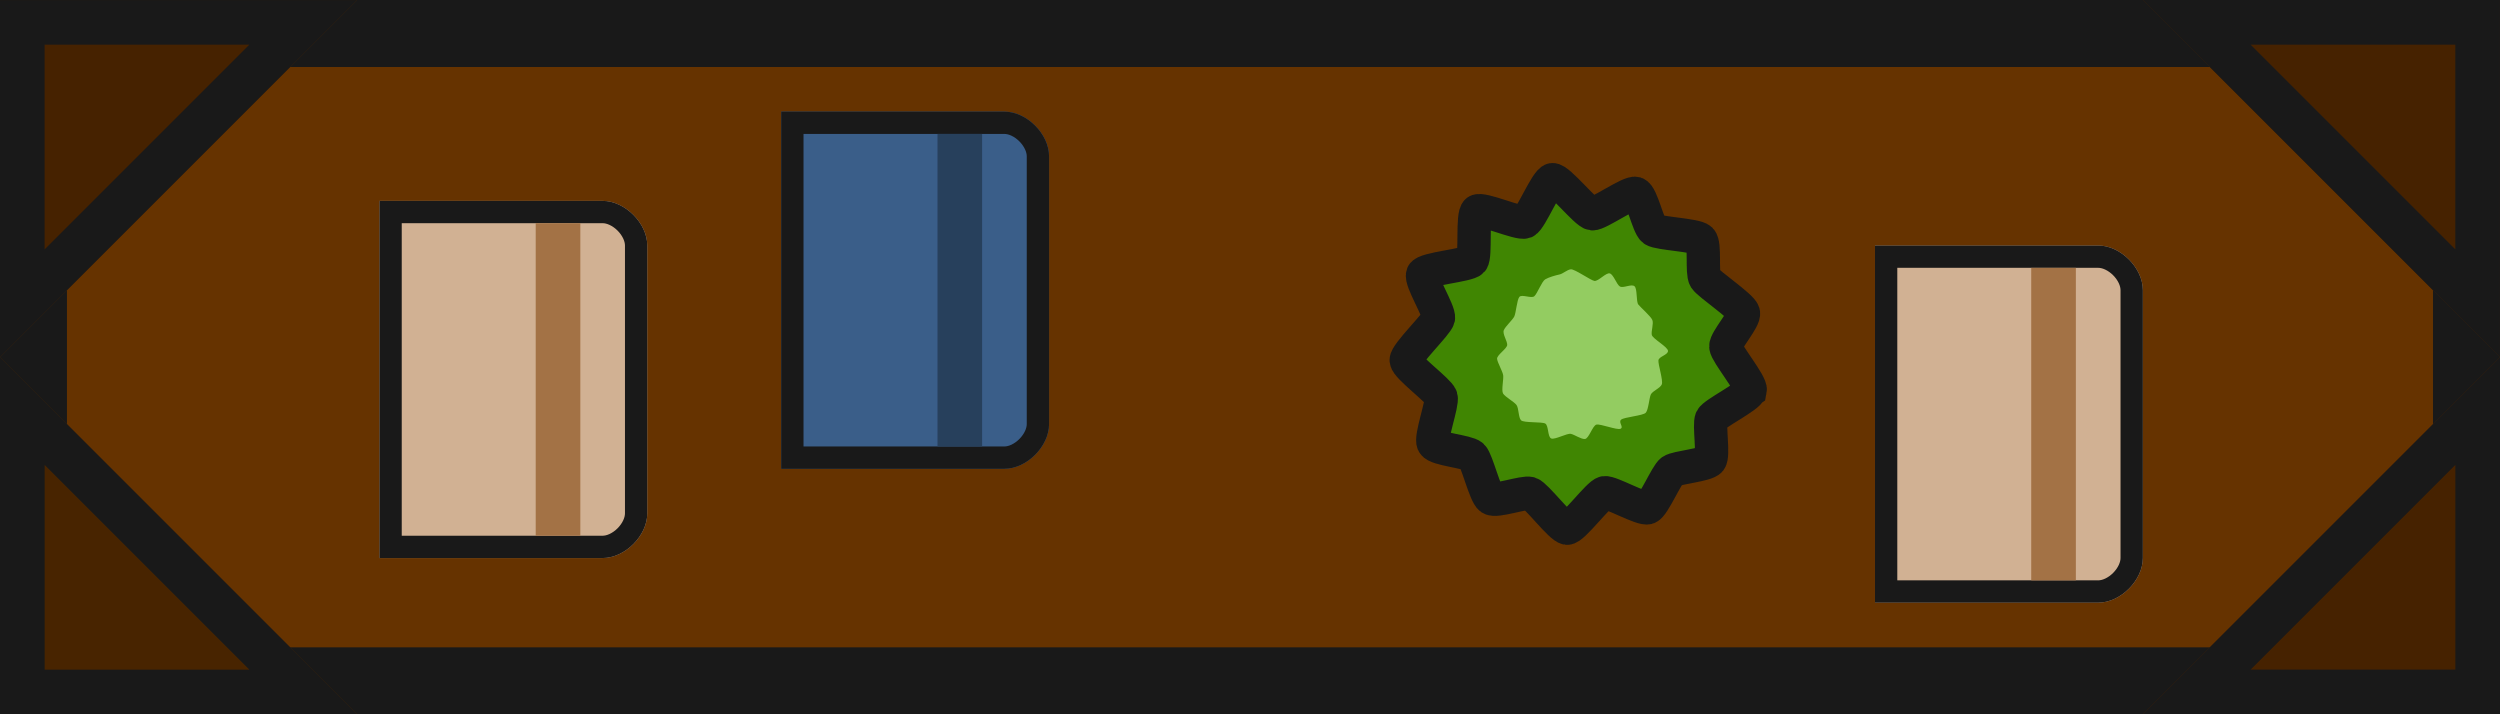 <svg xmlns="http://www.w3.org/2000/svg" width="224" height="64" viewBox="0 0 59.267 16.933"><defs><clipPath id="b"><path d="M61.913 302.82v8.467h-8.467z" fill="#5e2f00" stroke-width="5.987"/></clipPath><clipPath id="c"><path d="M15.875 303.35c.53 0 1.058.53 1.058 1.058v6.35c0 .53-.529 1.059-1.058 1.059h-5.292v-8.467z" fill="#d1b193" stroke-width="1.64"/></clipPath><clipPath id="a"><path d="M-4.233 284.3h59.266v16.933H-4.233z" fill="#630" stroke-width="1.716"/></clipPath></defs><path clip-path="url(#a)" d="M-4.233 284.3h59.266v16.933H-4.233z" fill="#630" stroke="#191919" stroke-width="3.175" transform="translate(4.233 -284.3)"/><path d="M61.913 302.82v8.467h-8.467z" clip-path="url(#b)" transform="translate(-2.646 -294.354)" fill="#462200" stroke="#191919" stroke-width="2.117"/><path transform="rotate(-90 -95.054 156.967)" clip-path="url(#b)" d="M61.913 302.82v8.467h-8.467z" fill="#462200" stroke="#191919" stroke-width="2.117"/><path d="M61.913 302.82v8.467h-8.467z" clip-path="url(#b)" transform="rotate(-180 30.956 155.644)" fill="#462200" stroke="#191919" stroke-width="2.117"/><path transform="rotate(90 178.133 133.154)" clip-path="url(#b)" d="M61.913 302.82v8.467h-8.467z" fill="#482400" stroke="#191919" stroke-width="2.117"/><path transform="translate(-1.588 -298.588)" clip-path="url(#c)" d="M15.875 303.35c.53 0 1.058.53 1.058 1.058v6.35c0 .53-.529 1.059-1.058 1.059h-5.292v-8.467z" fill="#d1b193" stroke="#191919" stroke-width="1.058"/><path fill="#a37245" d="M12.7 5.292h1.058V12.7H12.7z"/><path d="M15.875 303.35c.53 0 1.058.53 1.058 1.058v6.35c0 .53-.529 1.059-1.058 1.059h-5.292v-8.467z" clip-path="url(#c)" transform="translate(7.937 -300.704)" fill="#3a5e89" stroke="#191919" stroke-width="1.058"/><path fill="#27405c" d="M22.225 3.175h1.058v7.408h-1.058z"/><path transform="translate(33.867 -297.53)" clip-path="url(#c)" d="M15.875 303.35c.53 0 1.058.53 1.058 1.058v6.35c0 .53-.529 1.059-1.058 1.059h-5.292v-8.467z" fill="#d1b193" stroke="#191919" stroke-width="1.058"/><path fill="#a37245" d="M48.154 6.35h1.058v7.408h-1.058z"/><path transform="matrix(1.053 -.608 .618 1.071 -155.795 -272.157)" d="M24.865 276.867c-.085.093-.836.04-.937.11-.102.07-.307.621-.422.666-.115.046-.63-.197-.753-.186-.123.01-.638.396-.76.378-.123-.018-.47-.613-.585-.657-.114-.045-.882.29-.984.22-.102-.07-.196-.832-.282-.923-.087-.091-.66-.19-.716-.302-.056-.113.14-.759.105-.877-.035-.118-.539-.455-.538-.58 0-.126.557-.58.585-.7.027-.122-.289-.825-.234-.938.055-.113.874-.309.96-.4.084-.092.055-.794.156-.87.1-.076.852.282.97.24.116-.042.442-.76.566-.769.123-.01.58.617.704.631.124.015.76-.473.877-.43.116.042.236.87.338.94.102.07.853-.002.937.087.083.09-.112.657-.06.77.053.112.672.495.706.616.033.12-.312.562-.307.687.005.125.348.813.316.933-.032.12-.574.288-.631.4-.057.113.075.862-.01.954z" fill="#408602" stroke="#191919" stroke-width=".647"/><path d="M39.015 9.785c-.066.07-.513.102-.584.164-.071.062.07.176-.013.215-.082.038-.483-.123-.573-.098-.091.025-.179.336-.272.341-.093.006-.24-.1-.332-.122-.09-.02-.374.142-.465.11-.09-.032-.06-.31-.144-.355-.083-.045-.51-.012-.573-.077-.064-.066-.051-.28-.106-.36-.055-.078-.273-.195-.32-.274-.045-.08.018-.342.002-.437-.016-.094-.131-.29-.144-.382-.013-.092.236-.242.24-.334.004-.092-.118-.261-.08-.35.038-.09.201-.236.245-.318.044-.081.064-.397.123-.469.058-.071.287.045.356-.018.07-.063.176-.35.257-.399.082-.049.243-.095.333-.114.09-.018.182-.112.272-.124.09-.012.466.258.56.275.093.017.28-.208.369-.177.088.031.158.26.235.308.077.05.272-.065.346-.006.074.059.036.364.093.436.058.073.298.28.332.367.034.086-.03.259-.014.35.016.092.386.287.385.383-.001.096-.218.13-.227.223-.01.093.116.479.08.569-.037.09-.217.155-.259.237-.041.082-.056.365-.122.436z" fill="#93cc61"/></svg>